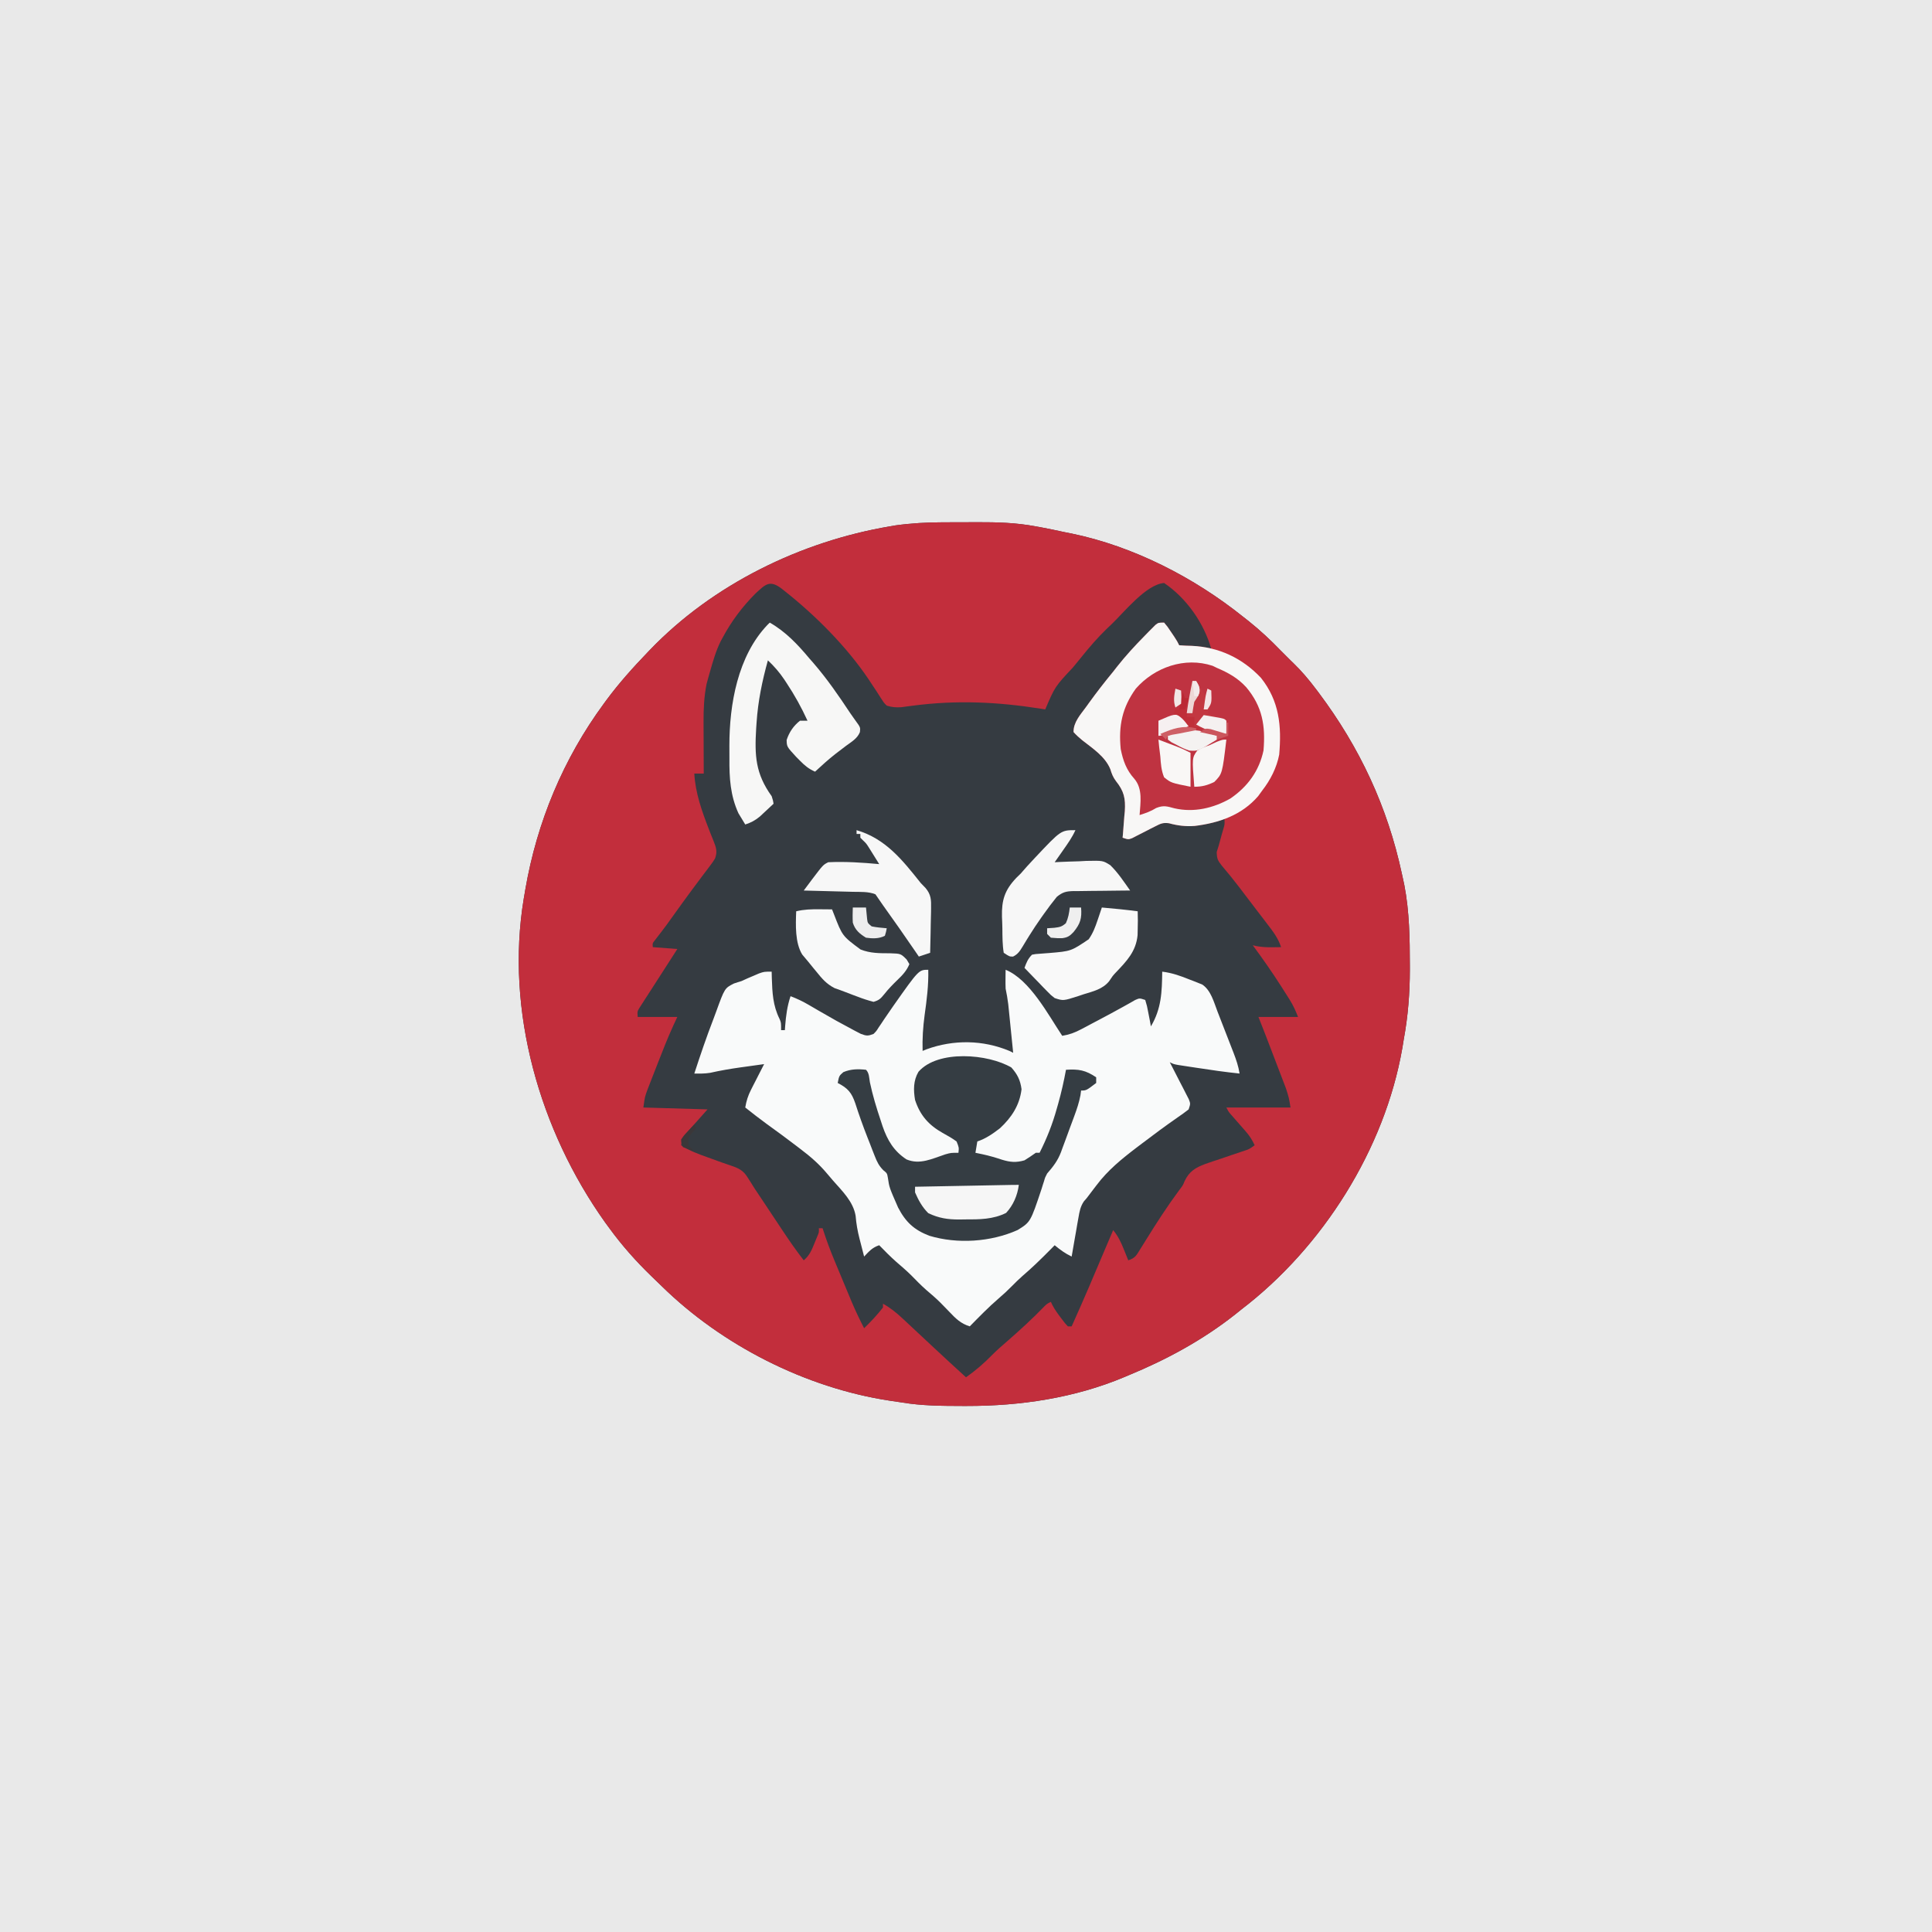<?xml version="1.0" encoding="UTF-8"?>
<svg version="1.1" xmlns="http://www.w3.org/2000/svg" width="1024" height="1024">
<rect width="100%" height="100%" fill="#333333" stroke="none"/>
<path d="M0 0 C337.92 0 675.84 0 1024 0 C1024 337.92 1024 675.84 1024 1024 C686.08 1024 348.16 1024 0 1024 C0 686.08 0 348.16 0 0 Z " fill="#E9E9E9" transform="translate(0,0)"/>
<path d="M0 0 C1.458 -0.005 1.458 -0.005 2.946 -0.01 C4.987 -0.015 7.028 -0.017 9.07 -0.017 C12.15 -0.02 15.23 -0.038 18.311 -0.057 C28.86 -0.087 38.963 0.194 49.355 2.168 C50.08 2.294 50.806 2.419 51.552 2.549 C55.841 3.312 60.096 4.259 64.355 5.168 C65.637 5.421 66.918 5.673 68.238 5.934 C101.111 12.717 133.277 29.243 159.355 50.168 C160.295 50.905 161.235 51.643 162.203 52.402 C168.333 57.293 173.914 62.528 179.355 68.168 C180.222 69.034 181.088 69.9 181.98 70.793 C182.764 71.577 183.548 72.36 184.355 73.168 C184.864 73.657 185.373 74.146 185.897 74.65 C190.241 78.877 194.026 83.328 197.668 88.168 C198.228 88.908 198.788 89.648 199.364 90.41 C221.045 119.321 235.761 150.824 243.355 186.168 C243.517 186.905 243.678 187.641 243.844 188.4 C243.994 189.092 244.143 189.784 244.297 190.496 C244.424 191.084 244.551 191.672 244.682 192.278 C247.378 206.294 247.592 220.558 247.605 234.793 C247.606 235.529 247.607 236.265 247.609 237.023 C247.597 249.625 246.646 261.759 244.355 274.168 C244.109 275.681 243.863 277.194 243.617 278.707 C234.259 332.296 201.471 384.198 158.355 417.168 C157.226 418.072 156.097 418.977 154.969 419.883 C137.805 433.438 118.544 443.874 98.355 452.168 C97.687 452.451 97.019 452.734 96.33 453.025 C69.974 464.113 41.202 468.395 12.793 468.355 C11.99 468.355 11.187 468.354 10.36 468.354 C-0.367 468.332 -11.002 468.284 -21.608 466.505 C-23.806 466.141 -26.009 465.838 -28.215 465.531 C-72.642 458.747 -117.025 436.182 -149.013 404.769 C-150.791 403.025 -152.589 401.302 -154.387 399.578 C-162.58 391.64 -169.924 383.385 -176.645 374.168 C-177.412 373.123 -178.179 372.077 -178.969 371 C-213.533 322.441 -231.909 258.951 -222.038 199.437 C-221.908 198.688 -221.778 197.939 -221.645 197.168 C-221.499 196.299 -221.354 195.431 -221.204 194.536 C-215.042 158.86 -201.085 125.34 -179.645 96.168 C-179.154 95.497 -178.663 94.827 -178.157 94.136 C-171.588 85.268 -164.289 77.116 -156.645 69.168 C-155.94 68.431 -155.94 68.431 -155.222 67.679 C-121.805 32.857 -75.156 10.093 -27.77 2.105 C-26.865 1.949 -25.96 1.794 -25.027 1.633 C-16.691 0.487 -8.41 0.01 0 0 Z " fill="#353B41" transform="translate(499.645,276.832)"/>
<path d="M0 0 C1.458 -0.005 1.458 -0.005 2.946 -0.01 C4.987 -0.015 7.028 -0.017 9.07 -0.017 C12.15 -0.02 15.23 -0.038 18.311 -0.057 C28.86 -0.087 38.963 0.194 49.355 2.168 C50.08 2.294 50.806 2.419 51.552 2.549 C55.841 3.312 60.096 4.259 64.355 5.168 C65.637 5.421 66.918 5.673 68.238 5.934 C101.111 12.717 133.277 29.243 159.355 50.168 C160.295 50.905 161.235 51.643 162.203 52.402 C168.333 57.293 173.914 62.528 179.355 68.168 C180.222 69.034 181.088 69.9 181.98 70.793 C182.764 71.577 183.548 72.36 184.355 73.168 C184.864 73.657 185.373 74.146 185.897 74.65 C190.241 78.877 194.026 83.328 197.668 88.168 C198.228 88.908 198.788 89.648 199.364 90.41 C221.045 119.321 235.761 150.824 243.355 186.168 C243.517 186.905 243.678 187.641 243.844 188.4 C243.994 189.092 244.143 189.784 244.297 190.496 C244.424 191.084 244.551 191.672 244.682 192.278 C247.378 206.294 247.592 220.558 247.605 234.793 C247.606 235.529 247.607 236.265 247.609 237.023 C247.597 249.625 246.646 261.759 244.355 274.168 C244.109 275.681 243.863 277.194 243.617 278.707 C234.259 332.296 201.471 384.198 158.355 417.168 C157.226 418.072 156.097 418.977 154.969 419.883 C137.805 433.438 118.544 443.874 98.355 452.168 C97.687 452.451 97.019 452.734 96.33 453.025 C69.974 464.113 41.202 468.395 12.793 468.355 C11.99 468.355 11.187 468.354 10.36 468.354 C-0.367 468.332 -11.002 468.284 -21.608 466.505 C-23.806 466.141 -26.009 465.838 -28.215 465.531 C-72.642 458.747 -117.025 436.182 -149.013 404.769 C-150.791 403.025 -152.589 401.302 -154.387 399.578 C-162.58 391.64 -169.924 383.385 -176.645 374.168 C-177.412 373.123 -178.179 372.077 -178.969 371 C-213.533 322.441 -231.909 258.951 -222.038 199.437 C-221.908 198.688 -221.778 197.939 -221.645 197.168 C-221.499 196.299 -221.354 195.431 -221.204 194.536 C-215.042 158.86 -201.085 125.34 -179.645 96.168 C-179.154 95.497 -178.663 94.827 -178.157 94.136 C-171.588 85.268 -164.289 77.116 -156.645 69.168 C-155.94 68.431 -155.94 68.431 -155.222 67.679 C-121.805 32.857 -75.156 10.093 -27.77 2.105 C-26.865 1.949 -25.96 1.794 -25.027 1.633 C-16.691 0.487 -8.41 0.01 0 0 Z M-99.172 37.695 C-106.176 44.699 -111.977 52.438 -116.645 61.168 C-117 61.825 -117.356 62.483 -117.723 63.16 C-120.235 68.284 -121.776 73.696 -123.332 79.168 C-123.547 79.916 -123.761 80.663 -123.983 81.434 C-124.184 82.171 -124.386 82.908 -124.594 83.668 C-124.773 84.318 -124.951 84.967 -125.135 85.637 C-126.488 92.362 -126.79 99.08 -126.742 105.922 C-126.74 107.101 -126.74 107.101 -126.738 108.305 C-126.732 110.78 -126.72 113.255 -126.707 115.73 C-126.702 117.424 -126.697 119.117 -126.693 120.811 C-126.682 124.93 -126.665 129.049 -126.645 133.168 C-128.295 133.168 -129.945 133.168 -131.645 133.168 C-131.095 143.423 -127.631 153.102 -123.945 162.617 C-123.666 163.338 -123.388 164.058 -123.1 164.801 C-122.557 166.185 -122.003 167.565 -121.437 168.94 C-120.026 172.5 -119.343 174.555 -120.645 178.168 C-121.837 180.081 -121.837 180.081 -123.348 182.082 C-123.91 182.834 -124.472 183.587 -125.051 184.362 C-125.659 185.164 -126.268 185.966 -126.895 186.793 C-128.171 188.499 -129.447 190.206 -130.723 191.914 C-131.374 192.784 -132.026 193.654 -132.697 194.55 C-136.257 199.335 -139.726 204.184 -143.204 209.028 C-143.7 209.717 -144.196 210.407 -144.707 211.117 C-145.185 211.783 -145.664 212.448 -146.156 213.134 C-148.231 215.969 -150.382 218.745 -152.543 221.515 C-153.829 223.114 -153.829 223.114 -153.645 225.168 C-149.355 225.498 -145.065 225.828 -140.645 226.168 C-141.41 227.353 -141.41 227.353 -142.191 228.562 C-144.198 231.673 -146.196 234.79 -148.193 237.907 C-149.209 239.489 -150.227 241.069 -151.249 242.647 C-152.908 245.213 -154.558 247.784 -156.207 250.355 C-157.012 251.594 -157.012 251.594 -157.833 252.857 C-158.329 253.634 -158.825 254.41 -159.336 255.211 C-159.781 255.902 -160.227 256.593 -160.686 257.305 C-161.873 259.263 -161.873 259.263 -161.645 262.168 C-154.715 262.168 -147.785 262.168 -140.645 262.168 C-141.341 263.657 -142.037 265.146 -142.754 266.68 C-145.776 273.333 -148.46 280.099 -151.094 286.913 C-151.901 288.997 -152.718 291.078 -153.535 293.158 C-154.057 294.501 -154.577 295.844 -155.098 297.188 C-155.563 298.385 -156.029 299.582 -156.509 300.816 C-157.873 304.546 -157.873 304.546 -158.645 310.168 C-147.425 310.498 -136.205 310.828 -124.645 311.168 C-131.082 318.418 -131.082 318.418 -133.111 320.681 C-133.636 321.28 -134.162 321.879 -134.703 322.496 C-135.243 323.104 -135.782 323.711 -136.338 324.337 C-137.733 326.291 -138.225 327.821 -138.645 330.168 C-134.151 333.17 -129.386 334.867 -124.332 336.668 C-121.885 337.553 -119.438 338.438 -116.993 339.328 C-115.459 339.877 -113.918 340.405 -112.371 340.912 C-108.186 342.329 -105.723 343.437 -103.395 347.23 C-102.831 348.111 -102.268 348.991 -101.688 349.898 C-101.013 350.977 -100.339 352.056 -99.645 353.168 C-98.201 355.351 -96.742 357.523 -95.283 359.696 C-91.933 364.686 -88.613 369.697 -85.305 374.715 C-81.586 380.339 -77.78 385.841 -73.645 391.168 C-70.598 388.604 -69.435 385.758 -67.957 382.105 C-67.52 381.042 -67.083 379.979 -66.633 378.883 C-65.531 376.336 -65.531 376.336 -65.645 374.168 C-64.985 374.168 -64.325 374.168 -63.645 374.168 C-63.468 374.719 -63.291 375.271 -63.109 375.839 C-61.358 381.209 -59.394 386.433 -57.211 391.641 C-56.892 392.408 -56.573 393.175 -56.244 393.966 C-55.574 395.574 -54.902 397.182 -54.229 398.788 C-53.209 401.226 -52.195 403.667 -51.182 406.107 C-50.525 407.681 -49.868 409.255 -49.211 410.828 C-48.913 411.546 -48.615 412.264 -48.308 413.004 C-46.279 417.833 -44.028 422.503 -41.645 427.168 C-38.05 423.676 -34.724 420.128 -31.645 416.168 C-31.645 415.508 -31.645 414.848 -31.645 414.168 C-27.693 416.358 -24.567 418.9 -21.27 421.98 C-20.758 422.455 -20.247 422.931 -19.721 423.42 C-18.025 424.998 -16.334 426.583 -14.645 428.168 C-13.413 429.318 -12.181 430.468 -10.949 431.617 C-9.047 433.392 -7.146 435.167 -5.246 436.943 C0.583 442.393 6.461 447.789 12.355 453.168 C17.501 449.555 21.987 445.663 26.371 441.16 C28.835 438.687 31.443 436.426 34.086 434.148 C40.961 428.149 47.725 421.988 54.051 415.41 C55.355 414.168 55.355 414.168 57.355 413.168 C57.613 413.73 57.871 414.292 58.137 414.871 C59.497 417.435 61.083 419.62 62.855 421.918 C63.464 422.717 64.072 423.516 64.699 424.34 C65.519 425.245 65.519 425.245 66.355 426.168 C67.015 426.168 67.675 426.168 68.355 426.168 C74.519 412.499 80.389 398.713 86.206 384.893 C87.576 381.646 88.961 378.405 90.355 375.168 C92.997 378.36 94.501 381.584 96.043 385.418 C96.48 386.496 96.917 387.573 97.367 388.684 C97.693 389.503 98.019 390.323 98.355 391.168 C102.197 389.887 102.686 388.498 104.797 385.094 C105.458 384.04 106.12 382.986 106.802 381.9 C107.147 381.341 107.493 380.782 107.849 380.207 C113.361 371.304 119.013 362.553 125.242 354.133 C127.317 351.437 127.317 351.437 128.201 349.23 C130.689 343.976 133.97 342.039 139.301 340.051 C142.013 339.084 144.743 338.184 147.48 337.293 C149.558 336.589 151.633 335.877 153.707 335.162 C155.58 334.521 157.46 333.899 159.34 333.278 C162.474 332.257 162.474 332.257 165.355 330.168 C164.052 327.346 162.62 325.117 160.57 322.785 C160.04 322.175 159.509 321.566 158.963 320.938 C158.136 320 158.136 320 157.293 319.043 C156.196 317.792 155.101 316.539 154.008 315.285 C153.523 314.735 153.038 314.184 152.539 313.617 C151.355 312.168 151.355 312.168 150.355 310.168 C161.575 310.168 172.795 310.168 184.355 310.168 C183.511 304.975 183.511 304.975 181.989 300.17 C181.578 299.083 181.578 299.083 181.159 297.975 C180.864 297.213 180.569 296.45 180.266 295.664 C179.961 294.863 179.656 294.062 179.343 293.237 C178.373 290.691 177.396 288.148 176.418 285.605 C175.764 283.893 175.111 282.18 174.459 280.467 C172.127 274.352 169.786 268.244 167.355 262.168 C174.285 262.168 181.215 262.168 188.355 262.168 C186.966 258.695 185.821 256.088 183.887 253.016 C183.402 252.245 182.918 251.475 182.419 250.681 C181.903 249.872 181.387 249.064 180.855 248.23 C180.327 247.397 179.798 246.563 179.253 245.704 C174.541 238.337 169.544 231.205 164.355 224.168 C165.071 224.332 165.786 224.495 166.523 224.664 C169.314 225.161 171.839 225.268 174.668 225.23 C175.551 225.221 176.434 225.212 177.344 225.203 C178.008 225.192 178.671 225.18 179.355 225.168 C177.79 220.372 175.082 216.86 172.043 212.918 C171.517 212.226 170.991 211.535 170.448 210.822 C168.756 208.6 167.056 206.384 165.355 204.168 C164.209 202.664 163.063 201.161 161.918 199.656 C161.357 198.921 160.796 198.186 160.219 197.428 C159.108 195.972 158 194.515 156.893 193.056 C154.022 189.287 151.058 185.647 147.98 182.043 C145.783 179.193 145.369 178.523 145.23 174.793 C145.602 173.597 145.973 172.4 146.355 171.168 C146.881 169.253 147.402 167.336 147.918 165.418 C148.322 164.034 148.322 164.034 148.734 162.621 C149.478 160.105 149.478 160.105 149.355 157.168 C148.712 157.301 148.069 157.434 147.406 157.57 C127.74 161.414 127.74 161.414 123.352 159.121 C120.328 157.677 118.573 158.31 115.355 159.168 C112.374 160.395 109.492 161.797 106.605 163.23 C105.091 163.975 103.576 164.716 102.059 165.453 C101.395 165.782 100.732 166.111 100.048 166.449 C98.355 167.168 98.355 167.168 96.355 167.168 C96.448 166.194 96.448 166.194 96.542 165.199 C96.806 162.212 97.019 159.222 97.23 156.23 C97.377 154.698 97.377 154.698 97.527 153.135 C97.961 146.343 97.123 142.518 92.849 137.158 C91.261 135.041 90.425 133.09 89.543 130.605 C87.199 125.014 82.981 121.896 78.355 118.168 C76.829 116.841 75.308 115.508 73.793 114.168 C72.647 113.168 71.502 112.167 70.355 111.168 C70.768 105.787 73.843 102.193 76.918 97.98 C77.463 97.222 78.008 96.464 78.57 95.683 C82.659 90.031 86.915 84.548 91.355 79.168 C92.014 78.325 92.673 77.482 93.352 76.613 C97.844 70.926 102.63 65.687 107.73 60.543 C108.641 59.618 108.641 59.618 109.571 58.675 C110.435 57.817 110.435 57.817 111.316 56.941 C111.83 56.43 112.343 55.919 112.873 55.392 C114.355 54.168 114.355 54.168 117.355 53.168 C118.42 55.255 119.411 57.309 120.266 59.492 C121.694 62.421 122.796 64.106 125.355 66.168 C130.868 67.605 136.705 67.325 142.355 67.168 C138.546 53.5 129.216 40.167 117.355 32.168 C107.766 32.934 96.199 47.669 89.355 54.168 C88.114 55.346 88.114 55.346 86.848 56.547 C82.064 61.205 77.779 66.138 73.609 71.352 C72.118 73.215 70.605 75.062 69.07 76.891 C59.504 87.108 59.504 87.108 54.355 99.168 C53.218 98.986 53.218 98.986 52.058 98.801 C28.941 95.175 7.534 94.148 -15.776 97.188 C-16.859 97.327 -17.942 97.466 -19.059 97.609 C-20.017 97.74 -20.976 97.871 -21.963 98.006 C-24.805 98.178 -26.931 98.033 -29.645 97.168 C-31.095 95.744 -31.095 95.744 -32.258 93.922 C-32.697 93.254 -33.136 92.587 -33.588 91.899 C-34.04 91.184 -34.492 90.468 -34.957 89.73 C-35.93 88.256 -36.905 86.783 -37.883 85.312 C-38.355 84.597 -38.828 83.881 -39.315 83.143 C-50.893 65.945 -67.238 49.524 -83.457 36.668 C-84.038 36.205 -84.618 35.742 -85.216 35.265 C-91.627 30.352 -93.836 32.776 -99.172 37.695 Z " fill="#C22E3C" transform="translate(499.645,276.832)"/>
<path d="M0 0 C0.204 8.165 -0.801 15.955 -1.934 24.029 C-2.787 30.401 -3.192 36.572 -3 43 C-2.294 42.711 -1.587 42.422 -0.859 42.125 C13.46 36.944 28.91 37.133 43 43 C43.66 43.33 44.32 43.66 45 44 C44.594 39.961 44.185 35.923 43.773 31.885 C43.634 30.512 43.495 29.14 43.357 27.767 C43.158 25.789 42.956 23.81 42.754 21.832 C42.573 20.049 42.573 20.049 42.389 18.23 C42.053 15.44 41.563 12.75 41 10 C40.935 8.23 40.914 6.458 40.938 4.688 C40.947 3.804 40.956 2.921 40.965 2.012 C40.982 1.016 40.982 1.016 41 0 C53.818 5.21 63.638 23.957 71 35 C74.776 34.403 77.691 33.31 81.062 31.523 C82.019 31.02 82.975 30.517 83.96 29.999 C84.963 29.463 85.966 28.927 87 28.375 C88.026 27.835 89.053 27.294 90.11 26.738 C94.53 24.405 98.935 22.053 103.297 19.613 C104.436 18.978 105.576 18.342 106.75 17.688 C107.714 17.134 108.678 16.581 109.672 16.012 C112 15 112 15 115 16 C115.949 19.16 115.949 19.16 116.688 23.062 C117.065 24.998 117.065 24.998 117.449 26.973 C117.722 28.471 117.722 28.471 118 30 C123.611 20.601 123.871 11.64 124 1 C129.271 1.637 133.806 3.27 138.688 5.25 C139.446 5.537 140.205 5.825 140.986 6.121 C141.717 6.416 142.447 6.711 143.199 7.016 C143.858 7.276 144.516 7.537 145.194 7.806 C149.819 10.865 151.402 17.211 153.32 22.188 C153.777 23.358 153.777 23.358 154.242 24.552 C154.881 26.195 155.518 27.839 156.153 29.483 C157.123 31.994 158.102 34.501 159.082 37.008 C159.704 38.609 160.325 40.211 160.945 41.812 C161.237 42.558 161.529 43.304 161.829 44.073 C163.221 47.697 164.4 51.142 165 55 C157.482 54.23 150.031 53.15 142.562 52 C141.38 51.822 140.197 51.644 138.979 51.461 C137.853 51.288 136.727 51.115 135.566 50.938 C134.545 50.782 133.523 50.626 132.471 50.465 C130 50 130 50 128 49 C128.338 49.651 128.677 50.301 129.026 50.972 C130.548 53.914 132.056 56.863 133.562 59.812 C134.096 60.837 134.629 61.861 135.178 62.916 C135.677 63.899 136.177 64.882 136.691 65.895 C137.157 66.801 137.624 67.706 138.104 68.64 C139 71 139 71 138 74 C136.114 75.493 134.24 76.845 132.25 78.188 C125.754 82.699 119.418 87.398 113.125 92.188 C112.246 92.852 111.367 93.517 110.462 94.202 C102.519 100.257 95.21 106.172 89.188 114.188 C88.724 114.79 88.261 115.393 87.783 116.014 C86.513 117.669 85.253 119.332 84 121 C83.484 121.596 82.967 122.193 82.436 122.807 C80.603 125.606 80.188 128.006 79.613 131.297 C79.289 133.105 79.289 133.105 78.959 134.949 C78.746 136.203 78.532 137.458 78.312 138.75 C78.088 140.02 77.863 141.289 77.631 142.598 C77.077 145.73 76.534 148.864 76 152 C72.598 150.386 69.897 148.414 67 146 C66.299 146.713 65.597 147.426 64.875 148.16 C60.001 153.089 55.104 157.887 49.828 162.391 C47.971 164.026 46.234 165.735 44.5 167.5 C42.17 169.872 39.779 172.091 37.25 174.25 C31.879 178.87 26.965 183.953 22 189 C17.279 187.576 14.49 184.807 11.188 181.312 C10.126 180.218 9.062 179.126 7.996 178.035 C7.483 177.509 6.97 176.984 6.441 176.442 C4.033 174.033 1.451 171.847 -1.141 169.641 C-3.891 167.214 -6.424 164.585 -8.996 161.973 C-11.573 159.436 -14.294 157.098 -17.035 154.742 C-20.164 151.968 -23.086 148.996 -26 146 C-29.694 147.231 -31.351 149.208 -34 152 C-34.442 150.291 -34.882 148.581 -35.318 146.871 C-35.693 145.401 -36.072 143.931 -36.455 142.463 C-37.486 138.42 -38.159 134.604 -38.5 130.438 C-39.733 122.948 -45.495 117.375 -50.364 111.862 C-51.478 110.594 -52.572 109.309 -53.648 108.009 C-57.882 102.956 -62.491 98.957 -67.75 95 C-68.542 94.394 -69.334 93.788 -70.15 93.164 C-75.24 89.284 -80.384 85.482 -85.586 81.754 C-89.467 78.934 -93.236 75.974 -97 73 C-96.42 69.524 -95.535 66.709 -93.934 63.574 C-93.329 62.38 -93.329 62.38 -92.713 61.162 C-92.292 60.345 -91.871 59.529 -91.438 58.688 C-91.013 57.852 -90.588 57.016 -90.15 56.154 C-89.106 54.1 -88.055 52.049 -87 50 C-90.292 50.453 -93.584 50.914 -96.875 51.375 C-98.252 51.564 -98.252 51.564 -99.656 51.758 C-105.032 52.515 -110.321 53.425 -115.618 54.62 C-118.438 55.07 -121.149 55.059 -124 55 C-120.854 45.344 -117.595 35.745 -113.935 26.271 C-113.431 24.95 -112.938 23.624 -112.456 22.295 C-107.902 9.766 -107.902 9.766 -103.004 7.277 C-101.682 6.815 -100.347 6.386 -99 6 C-97.922 5.51 -96.845 5.02 -95.734 4.516 C-94.75 4.098 -93.765 3.68 -92.75 3.25 C-91.755 2.822 -90.76 2.394 -89.734 1.953 C-87 1 -87 1 -83 1 C-82.974 2.111 -82.948 3.222 -82.922 4.367 C-82.655 12.144 -82.371 18.92 -78.84 26.02 C-78 28 -78 28 -78 32 C-77.34 32 -76.68 32 -76 32 C-75.951 31.287 -75.902 30.574 -75.852 29.84 C-75.419 24.295 -74.76 19.279 -73 14 C-69.617 15.283 -66.531 16.747 -63.41 18.574 C-62.55 19.074 -61.689 19.574 -60.802 20.089 C-59.898 20.617 -58.994 21.144 -58.062 21.688 C-48.581 27.148 -48.581 27.148 -38.938 32.312 C-37.874 32.866 -36.811 33.419 -35.715 33.988 C-32.718 35.105 -31.904 35.129 -29 34 C-27.512 32.505 -27.512 32.505 -26.301 30.57 C-25.577 29.508 -25.577 29.508 -24.838 28.425 C-24.335 27.666 -23.831 26.907 -23.312 26.125 C-22.247 24.567 -21.178 23.011 -20.105 21.457 C-19.317 20.314 -19.317 20.314 -18.513 19.147 C-5.018 0 -5.018 0 0 0 Z " fill="#F9FAFA" transform="translate(492,514)"/>
<path d="M0 0 C1.789 2.117 1.789 2.117 3.625 4.875 C4.236 5.78 4.847 6.685 5.477 7.617 C7 10 7 10 8 12 C10.224 12.184 12.456 12.269 14.688 12.312 C29.027 12.971 41.424 18.774 51.312 29.25 C61.127 41.575 62.32 54.861 61 70 C59.643 76.956 56.342 83.437 52 89 C50.948 90.454 50.948 90.454 49.875 91.938 C41.194 102.052 29.091 106.172 16.277 107.758 C11.419 108.117 7.281 107.621 2.569 106.338 C-0.523 105.931 -1.795 106.486 -4.539 107.906 C-5.78 108.527 -5.78 108.527 -7.047 109.16 C-7.898 109.602 -8.748 110.044 -9.625 110.5 C-11.321 111.373 -13.021 112.238 -14.727 113.094 C-15.475 113.482 -16.223 113.871 -16.995 114.271 C-19 115 -19 115 -22 114 C-21.907 113.026 -21.907 113.026 -21.813 112.031 C-21.549 109.044 -21.337 106.054 -21.125 103.062 C-21.027 102.041 -20.929 101.019 -20.828 99.967 C-20.393 93.156 -21.245 89.336 -25.537 83.966 C-27.073 81.902 -27.766 80.137 -28.5 77.688 C-31.248 70.942 -37.875 66.683 -43.438 62.299 C-45.075 60.938 -46.589 59.597 -48 58 C-48.084 52.82 -44.353 48.806 -41.438 44.812 C-40.892 44.054 -40.347 43.296 -39.786 42.515 C-35.697 36.863 -31.44 31.381 -27 26 C-26.353 25.169 -25.706 24.337 -25.039 23.48 C-20.393 17.582 -15.394 12.158 -10.125 6.812 C-9.143 5.804 -9.143 5.804 -8.14 4.775 C-7.519 4.154 -6.898 3.534 -6.258 2.895 C-5.702 2.336 -5.147 1.778 -4.575 1.202 C-3 0 -3 0 0 0 Z " fill="#BF3341" transform="translate(617,330)"/>
<path d="M0 0 C3.205 3.619 4.74 6.69 5.375 11.5 C4.371 19.958 0.112 26.458 -6.062 32.188 C-9.86 35.094 -13.509 37.67 -18.062 39.188 C-18.392 41.167 -18.723 43.148 -19.062 45.188 C-17.784 45.456 -16.505 45.724 -15.188 46 C-11.682 46.761 -8.339 47.738 -4.938 48.875 C-0.601 50.191 2.489 50.471 6.938 49.188 C8.978 47.917 10.988 46.593 12.938 45.188 C13.598 45.188 14.258 45.188 14.938 45.188 C18.79 37.549 21.781 30.002 24.062 21.75 C24.314 20.873 24.565 19.996 24.824 19.092 C26.491 13.172 27.818 7.234 28.938 1.188 C35.614 0.746 39.348 1.382 44.938 5.188 C44.938 6.178 44.938 7.168 44.938 8.188 C39.68 12.188 39.68 12.188 36.938 12.188 C36.825 13.025 36.713 13.863 36.597 14.727 C35.879 18.497 34.723 21.977 33.391 25.562 C33.138 26.25 32.884 26.938 32.624 27.646 C32.089 29.093 31.551 30.538 31.01 31.982 C30.192 34.176 29.392 36.377 28.594 38.578 C28.069 39.99 27.543 41.401 27.016 42.812 C26.782 43.463 26.549 44.113 26.308 44.783 C24.521 49.471 22.164 52.453 18.938 56.188 C17.868 58.209 17.868 58.209 17.312 60.176 C17.084 60.878 16.855 61.58 16.619 62.304 C16.282 63.391 16.282 63.391 15.938 64.5 C10.115 81.909 10.115 81.909 3.309 86.125 C-10.904 92.494 -28.645 93.664 -43.551 89.152 C-51.583 86.067 -56.096 81.851 -60.062 74.188 C-64.712 63.582 -64.712 63.582 -65.449 58.547 C-65.879 56.047 -65.879 56.047 -67.951 54.375 C-70.299 51.942 -71.239 49.957 -72.465 46.82 C-72.878 45.776 -73.29 44.731 -73.716 43.655 C-74.139 42.552 -74.563 41.449 -75 40.312 C-75.444 39.189 -75.888 38.065 -76.345 36.907 C-78.675 30.966 -80.807 25.014 -82.75 18.938 C-84.688 13.262 -86.729 10.906 -92.062 8.188 C-91.312 4.406 -91.312 4.406 -89.062 2.438 C-85.049 0.765 -81.364 0.725 -77.062 1.188 C-75.334 2.916 -75.424 5.461 -75 7.812 C-73.543 14.75 -71.514 21.41 -69.25 28.125 C-68.931 29.107 -68.612 30.09 -68.283 31.102 C-65.699 38.573 -62.318 44.274 -55.625 48.688 C-48.511 51.683 -42.059 48.341 -35.051 46.027 C-32.062 45.188 -32.062 45.188 -28.062 45.188 C-27.771 42.386 -27.771 42.386 -29.062 39.188 C-31.41 37.441 -33.867 36.088 -36.426 34.672 C-43.824 30.507 -48.399 25.354 -51.062 17.188 C-51.955 11.904 -52.009 6.979 -49.25 2.25 C-38.948 -9.524 -12.251 -7.251 0 0 Z " fill="#353D43" transform="translate(536.062,565.812)"/>
<path d="M0 0 C1.789 2.117 1.789 2.117 3.625 4.875 C4.236 5.78 4.847 6.685 5.477 7.617 C7 10 7 10 8 12 C10.224 12.184 12.456 12.269 14.688 12.312 C29.027 12.971 41.424 18.774 51.312 29.25 C61.127 41.575 62.32 54.861 61 70 C59.643 76.956 56.342 83.437 52 89 C50.948 90.454 50.948 90.454 49.875 91.938 C41.194 102.052 29.091 106.172 16.277 107.758 C11.419 108.117 7.281 107.621 2.569 106.338 C-0.523 105.931 -1.795 106.486 -4.539 107.906 C-5.78 108.527 -5.78 108.527 -7.047 109.16 C-7.898 109.602 -8.748 110.044 -9.625 110.5 C-11.321 111.373 -13.021 112.238 -14.727 113.094 C-15.475 113.482 -16.223 113.871 -16.995 114.271 C-19 115 -19 115 -22 114 C-21.907 113.026 -21.907 113.026 -21.813 112.031 C-21.549 109.044 -21.337 106.054 -21.125 103.062 C-21.027 102.041 -20.929 101.019 -20.828 99.967 C-20.393 93.156 -21.245 89.336 -25.537 83.966 C-27.073 81.902 -27.766 80.137 -28.5 77.688 C-31.248 70.942 -37.875 66.683 -43.438 62.299 C-45.075 60.938 -46.589 59.597 -48 58 C-48.084 52.82 -44.353 48.806 -41.438 44.812 C-40.892 44.054 -40.347 43.296 -39.786 42.515 C-35.697 36.863 -31.44 31.381 -27 26 C-26.353 25.169 -25.706 24.337 -25.039 23.48 C-20.393 17.582 -15.394 12.158 -10.125 6.812 C-9.143 5.804 -9.143 5.804 -8.14 4.775 C-7.519 4.154 -6.898 3.534 -6.258 2.895 C-5.702 2.336 -5.147 1.778 -4.575 1.202 C-3 0 -3 0 0 0 Z M-15 35 C-22.259 45.101 -24.196 54.706 -23 67 C-21.762 73.178 -19.993 78.117 -15.75 82.812 C-11.242 88.125 -12.54 95.461 -13 102 C-9.769 100.981 -7.077 100.048 -4.188 98.25 C-0.228 96.697 1.543 97.376 5.527 98.434 C15.744 100.774 26.051 98.366 35.059 93.27 C44.206 87.051 50.38 78.656 52.688 67.75 C53.77 54.762 52.172 44.557 43.543 34.262 C39.05 29.348 34.075 26.608 28 24 C27.241 23.634 26.481 23.268 25.699 22.891 C10.946 18.023 -5.032 23.65 -15 35 Z " fill="#F8F7F6" transform="translate(617,330)"/>
<path d="M0 0 C8.41 4.795 14.848 11.631 21 19 C21.726 19.826 22.451 20.653 23.199 21.504 C30.388 29.828 36.543 38.77 42.608 47.933 C43.48 49.228 44.376 50.508 45.306 51.763 C48.054 55.519 48.054 55.519 47.775 58.01 C46.454 61.403 43.346 63.153 40.5 65.25 C39.225 66.218 37.951 67.188 36.68 68.16 C36.054 68.637 35.429 69.114 34.784 69.606 C31.023 72.545 27.505 75.764 24 79 C20.66 77.551 18.477 75.718 15.938 73.125 C15.266 72.447 14.594 71.769 13.902 71.07 C9.017 65.753 9.017 65.753 8.938 62.188 C10.326 58.023 12.534 54.743 16 52 C17.32 52 18.64 52 20 52 C16.793 44.999 13.188 38.473 8.938 32.062 C8.321 31.124 8.321 31.124 7.692 30.166 C5.113 26.344 2.361 23.157 -1 20 C-4.034 30.944 -6.252 41.655 -7 53 C-7.068 53.978 -7.136 54.956 -7.206 55.963 C-8.089 70.555 -7.597 80.022 1 92 C1.754 94.355 1.754 94.355 2 96 C0.446 97.467 -1.119 98.923 -2.688 100.375 C-3.558 101.187 -4.428 101.999 -5.324 102.836 C-7.864 104.89 -9.92 105.99 -13 107 C-13.787 105.739 -14.554 104.466 -15.312 103.188 C-15.742 102.48 -16.171 101.772 -16.613 101.043 C-20.921 91.59 -21.477 82.324 -21.391 72.095 C-21.375 69.833 -21.391 67.573 -21.41 65.311 C-21.441 43.285 -16.974 17.739 -1.285 1.258 C-0.861 0.843 -0.437 0.428 0 0 Z " fill="#F7F7F6" transform="translate(408,330)"/>
<path d="M0 0 C15.407 4.52 24.258 15.782 34 28 C35.288 29.339 35.288 29.339 36.601 30.705 C39.466 34.152 39.581 36.873 39.488 41.367 C39.481 42.047 39.474 42.726 39.467 43.427 C39.439 45.577 39.376 47.725 39.312 49.875 C39.287 51.341 39.265 52.807 39.244 54.273 C39.189 57.85 39.103 61.425 39 65 C36.03 65.99 36.03 65.99 33 67 C32.322 66.007 31.644 65.015 30.945 63.992 C25.381 55.863 19.748 47.791 13.996 39.793 C12.632 37.884 11.301 35.952 10 34 C6.294 32.487 2.124 32.775 -1.828 32.684 C-2.952 32.652 -2.952 32.652 -4.098 32.621 C-6.482 32.555 -8.866 32.496 -11.25 32.438 C-12.87 32.394 -14.49 32.351 -16.109 32.307 C-20.073 32.2 -24.036 32.098 -28 32 C-27.058 30.738 -26.115 29.476 -25.172 28.215 C-24.647 27.512 -24.122 26.81 -23.581 26.086 C-17.727 18.364 -17.727 18.364 -15 17 C-5.976 16.572 3.017 17.164 12 18 C10.901 16.226 9.795 14.456 8.688 12.688 C8.073 11.701 7.458 10.715 6.824 9.699 C5.156 7.046 5.156 7.046 3.27 5.27 C2.851 4.851 2.432 4.432 2 4 C2 3.34 2 2.68 2 2 C1.34 2 0.68 2 0 2 C0 1.34 0 0.68 0 0 Z " fill="#F7F7F7" transform="translate(454,440)"/>
<path d="M0 0 C-1.751 3.886 -4.183 7.278 -6.625 10.75 C-7.045 11.352 -7.465 11.954 -7.898 12.574 C-8.93 14.051 -9.965 15.526 -11 17 C-10.224 16.958 -9.448 16.916 -8.648 16.873 C-5.099 16.706 -1.551 16.602 2 16.5 C3.221 16.433 4.441 16.366 5.699 16.297 C14.584 16.105 14.584 16.105 18.484 18.57 C22.591 22.569 25.697 27.338 29 32 C27.936 32.004 26.871 32.008 25.775 32.012 C21.814 32.034 17.854 32.089 13.894 32.153 C12.182 32.176 10.47 32.19 8.758 32.196 C6.292 32.205 3.829 32.246 1.363 32.293 C0.221 32.287 0.221 32.287 -0.945 32.281 C-4.918 32.389 -6.763 32.806 -9.875 35.353 C-12.259 38.322 -14.566 41.32 -16.75 44.438 C-17.177 45.037 -17.604 45.637 -18.043 46.255 C-20.293 49.446 -22.449 52.675 -24.508 55.992 C-24.906 56.632 -25.305 57.272 -25.716 57.932 C-26.474 59.162 -27.221 60.4 -27.956 61.644 C-29.434 64.051 -30.494 65.753 -33.07 67.012 C-35 67 -35 67 -38 65 C-38.706 60.765 -38.685 56.495 -38.721 52.209 C-38.75 50.098 -38.842 47.997 -38.938 45.889 C-39.144 37.159 -37.551 31.839 -31.361 25.313 C-30.192 24.168 -30.192 24.168 -29 23 C-27.906 21.772 -26.819 20.537 -25.742 19.293 C-24.791 18.254 -23.835 17.218 -22.875 16.188 C-22.109 15.365 -22.109 15.365 -21.327 14.526 C-7.663 0 -7.663 0 0 0 Z " fill="#F7F7F7" transform="translate(570,440)"/>
<path d="M0 0 C1.254 0.009 2.509 0.018 3.801 0.027 C4.753 0.039 5.706 0.051 6.688 0.062 C7.002 0.859 7.317 1.656 7.641 2.477 C12.134 14.135 12.134 14.135 21.785 21.301 C26.958 23.372 31.943 23.307 37.439 23.316 C43.132 23.505 43.132 23.505 46.223 26.609 C46.706 27.419 47.189 28.228 47.688 29.062 C46.182 32.632 44.095 34.833 41.312 37.5 C38.808 39.937 36.54 42.25 34.375 45 C32.431 47.377 31.64 48.203 28.688 49.062 C25.776 48.3 23.163 47.457 20.375 46.375 C19.641 46.105 18.907 45.835 18.15 45.557 C16.685 45.012 15.224 44.452 13.77 43.878 C11.876 43.136 9.956 42.459 8.035 41.789 C3.771 39.59 1.401 36.825 -1.562 33.125 C-2.078 32.504 -2.594 31.884 -3.125 31.244 C-4.113 30.049 -5.091 28.845 -6.057 27.632 C-7.042 26.401 -8.063 25.2 -9.098 24.012 C-12.967 17.803 -12.593 8.212 -12.312 1.062 C-8.156 0.053 -4.269 -0.04 0 0 Z " fill="#F8F9F9" transform="translate(434.312,481.938)"/>
<path d="M0 0 C6.352 0.549 12.679 1.165 19 2 C19.13 5.341 19.103 8.658 19 12 C18.981 12.877 18.961 13.753 18.941 14.656 C18.114 23.316 13.144 28.435 7.371 34.479 C5.768 36.195 5.768 36.195 3.801 39.141 C0.378 43.287 -4.521 44.407 -9.5 45.938 C-10.437 46.253 -11.374 46.568 -12.34 46.893 C-20.441 49.495 -20.441 49.495 -25 48 C-27.036 46.418 -27.036 46.418 -28.988 44.402 C-30.047 43.324 -30.047 43.324 -31.127 42.225 C-31.848 41.47 -32.569 40.715 -33.312 39.938 C-34.053 39.179 -34.794 38.42 -35.557 37.639 C-37.38 35.768 -39.194 33.888 -41 32 C-39.926 29.085 -39.222 27.222 -37 25 C-35.172 24.653 -35.172 24.653 -32.965 24.508 C-32.159 24.445 -31.354 24.382 -30.524 24.317 C-29.67 24.254 -28.817 24.19 -27.938 24.125 C-16.339 23.151 -16.339 23.151 -6.949 16.82 C-4.691 13.553 -3.515 10.447 -2.25 6.688 C-1.919 5.72 -1.919 5.72 -1.582 4.732 C-1.046 3.158 -0.521 1.579 0 0 Z " fill="#F9F9F9" transform="translate(584,481)"/>
<path d="M0 0 C-0.689 5.508 -2.952 10.806 -6.75 14.875 C-13.671 18.335 -20.932 18.337 -28.5 18.312 C-29.991 18.337 -29.991 18.337 -31.512 18.361 C-37.72 18.365 -42.371 17.67 -48 15 C-51.224 11.776 -53.187 8.17 -55 4 C-55 3.01 -55 2.02 -55 1 C-47.489 0.857 -39.977 0.715 -32.466 0.573 C-29.909 0.524 -27.352 0.476 -24.795 0.427 C-21.126 0.358 -17.458 0.288 -13.789 0.219 C-12.64 0.197 -11.491 0.175 -10.307 0.152 C-8.716 0.122 -8.716 0.122 -7.092 0.092 C-6.155 0.074 -5.218 0.056 -4.253 0.038 C-2.835 0.014 -1.418 0 0 0 Z " fill="#F6F6F6" transform="translate(540,628)"/>
<path d="M0 0 C2.084 0.789 4.167 1.581 6.25 2.375 C7.41 2.816 8.57 3.257 9.766 3.711 C13 5 13 5 17 7 C17 12.94 17 18.88 17 25 C6.714 22.943 6.714 22.943 3 20 C1.513 16.398 1.26 12.863 1 9 C0.796 7.27 0.588 5.541 0.375 3.812 C0.251 2.554 0.128 1.296 0 0 Z " fill="#F9F7F6" transform="translate(614,392)"/>
<path d="M0 0 C0.66 0 1.32 0 2 0 C3.289 1.75 3.289 1.75 4.625 4 C5.071 4.742 5.517 5.485 5.977 6.25 C6.314 6.827 6.652 7.405 7 8 C7.66 6.68 8.32 5.36 9 4 C10 5 10 5 10.188 8.25 C10 12 10 12 8 17 C12.95 18.98 12.95 18.98 18 21 C18 23.31 18 25.62 18 28 C11.952 27.45 6.694 26.096 1 24 C1 22.35 1 20.7 1 19 C-0.32 19 -1.64 19 -3 19 C-3.17 14.576 -3 11.883 -1 8 C-0.531 5.336 -0.269 2.695 0 0 Z " fill="#C33741" transform="translate(632,361)"/>
<path d="M0 0 C-2.149 18.107 -2.149 18.107 -6.387 22.441 C-10.055 24.235 -12.92 25 -17 25 C-18.215 9.691 -18.215 9.691 -15.465 5.863 C-13.341 4.566 -11.368 3.756 -9 3 C-7.706 2.402 -6.414 1.798 -5.125 1.188 C-2 0 -2 0 0 0 Z " fill="#F8F6F5" transform="translate(650,392)"/>
<path d="M0 0 C0 0.66 0 1.32 0 2 C-9.975 8.127 -9.975 8.127 -14.625 7.836 C-16.908 7.073 -18.901 6.174 -21 5 C-22.011 4.484 -23.021 3.969 -24.062 3.438 C-24.702 2.963 -25.341 2.489 -26 2 C-26 1.34 -26 0.68 -26 0 C-16.547 -4.125 -9.546 -3.791 0 0 Z " fill="#F4F2F1" transform="translate(645,390)"/>
<path d="M0 0 C2.31 0 4.62 0 7 0 C7.195 2.018 7.391 4.036 7.586 6.055 C7.864 8.227 7.864 8.227 10 10 C12.655 10.565 15.291 10.738 18 11 C17.625 12.938 17.625 12.938 17 15 C13.794 16.603 10.479 16.487 7 16 C3.562 13.907 1.188 11.889 0 8 C-0.15 5.309 -0.09 2.7 0 0 Z " fill="#EDEDEE" transform="translate(452,481)"/>
<path d="M0 0 C1.98 0 3.96 0 6 0 C6.458 5.72 5.638 8.553 2 13 C0.068 15.07 -1.146 15.893 -3.961 16.246 C-6.125 16.312 -6.125 16.312 -10 16 C-10.66 15.34 -11.32 14.68 -12 14 C-12 13.01 -12 12.02 -12 11 C-10.113 10.876 -10.113 10.876 -8.188 10.75 C-5.328 10.381 -4.28 10.244 -2.062 8.312 C-0.795 5.553 -0.342 3.008 0 0 Z " fill="#EFEFEF" transform="translate(567,481)"/>
<path d="M0 0 C1.813 0.308 3.626 0.621 5.438 0.938 C6.952 1.199 6.952 1.199 8.496 1.465 C11 2 11 2 12 3 C12.041 5.333 12.042 7.667 12 10 C5.79 9.556 1.395 8.085 -4 5 C-2.68 3.35 -1.36 1.7 0 0 Z " fill="#F5F0F0" transform="translate(638,379)"/>
<path d="M0 0 C1.812 1.438 1.812 1.438 3 3 C3 3.66 3 4.32 3 5 C0.521 5.835 -1.958 6.668 -4.438 7.5 C-5.145 7.738 -5.852 7.977 -6.58 8.223 C-11.887 10 -11.887 10 -13 10 C-13 7.36 -13 4.72 -13 2 C-4.42 -1.768 -4.42 -1.768 0 0 Z " fill="#F6F0F1" transform="translate(627,380)"/>
<path d="M0 0 C0.33 0.99 0.66 1.98 1 3 C1.66 3 2.32 3 3 3 C2.67 6.3 2.34 9.6 2 13 C3.32 13 4.64 13 6 13 C6 14.65 6 16.3 6 18 C7.65 18.33 9.3 18.66 11 19 C7.424 20.238 4.663 19.749 1 19 C1.66 18.67 2.32 18.34 3 18 C0.61 14.757 -1.205 12.491 -5 11 C-4.67 10.34 -4.34 9.68 -4 9 C-3.34 9 -2.68 9 -2 9 C-1.34 6.03 -0.68 3.06 0 0 Z " fill="#C02F39" transform="translate(627,367)"/>
<path d="M0 0 C0.66 0 1.32 0 2 0 C3.341 2.209 4.066 3.455 3.75 6.062 C3 8 3 8 1 11 C0.61 12.99 0.268 14.99 0 17 C-0.99 17 -1.98 17 -3 17 C-2.253 11.276 -1.171 5.651 0 0 Z " fill="#EDD7D6" transform="translate(632,361)"/>
<path d="M0 0 C0.33 0 0.66 0 1 0 C1 2.31 1 4.62 1 7 C-0.98 7.66 -2.96 8.32 -5 9 C-5 8.34 -5 7.68 -5 7 C-9.455 6.01 -9.455 6.01 -14 5 C-11 3 -11 3 -8.301 3.461 C-6.822 3.913 -6.822 3.913 -5.312 4.375 C-3.822 4.82 -3.822 4.82 -2.301 5.273 C-1.542 5.513 -0.782 5.753 0 6 C0 4.02 0 2.04 0 0 Z " fill="#CB555C" transform="translate(650,383)"/>
<path d="M0 0 C0 0.33 0 0.66 0 1 C-10 3 -10 3 -12.77 3.441 C-13.506 3.626 -14.242 3.81 -15 4 C-15.33 4.66 -15.66 5.32 -16 6 C-16.99 5.01 -17.98 4.02 -19 3 C-12.201 0.088 -7.311 -1.655 0 0 Z " fill="#CE5F65" transform="translate(634,386)"/>
<path d="M0 0 C0.33 0.66 0.66 1.32 1 2 C0.34 2.743 -0.32 3.485 -1 4.25 C-3.392 6.972 -3.392 6.972 -3 11 C-1.583 12.751 -1.583 12.751 0 14 C-2.938 13.25 -2.938 13.25 -6 12 C-6.906 10.188 -6.906 10.188 -7 8 C-5.566 5.859 -5.566 5.859 -3.562 3.75 C-2.574 2.69 -2.574 2.69 -1.566 1.609 C-1.049 1.078 -0.533 0.547 0 0 Z " fill="#3B3739" transform="translate(368,596)"/>
<path d="M0 0 C0.66 0.33 1.32 0.66 2 1 C2.25 7.625 2.25 7.625 0 11 C-0.66 11 -1.32 11 -2 11 C-1 3.571 -1 3.571 0 0 Z " fill="#F3E5E7" transform="translate(640,365)"/>
<path d="M0 0 C0.33 0.99 0.66 1.98 1 3 C1.66 3 2.32 3 3 3 C2.494 5.169 2 7 1 9 C0.01 9 -0.98 9 -2 9 C-1.34 6.03 -0.68 3.06 0 0 Z M-4 9 C-2 10 -2 10 -2 10 Z " fill="#BB2833" transform="translate(627,367)"/>
<path d="M0 0 C0.99 0.33 1.98 0.66 3 1 C3.188 4.375 3.188 4.375 3 8 C2.01 8.66 1.02 9.32 0 10 C-1.231 6.306 -0.644 3.794 0 0 Z " fill="#F1E8E7" transform="translate(623,365)"/>
<path d="M0 0 C0.66 0 1.32 0 2 0 C3.429 2.354 4.087 3.48 3.625 6.25 C3.419 6.827 3.212 7.405 3 8 C2.34 8 1.68 8 1 8 C0.67 5.36 0.34 2.72 0 0 Z " fill="#F3E9EA" transform="translate(632,361)"/>
</svg>

